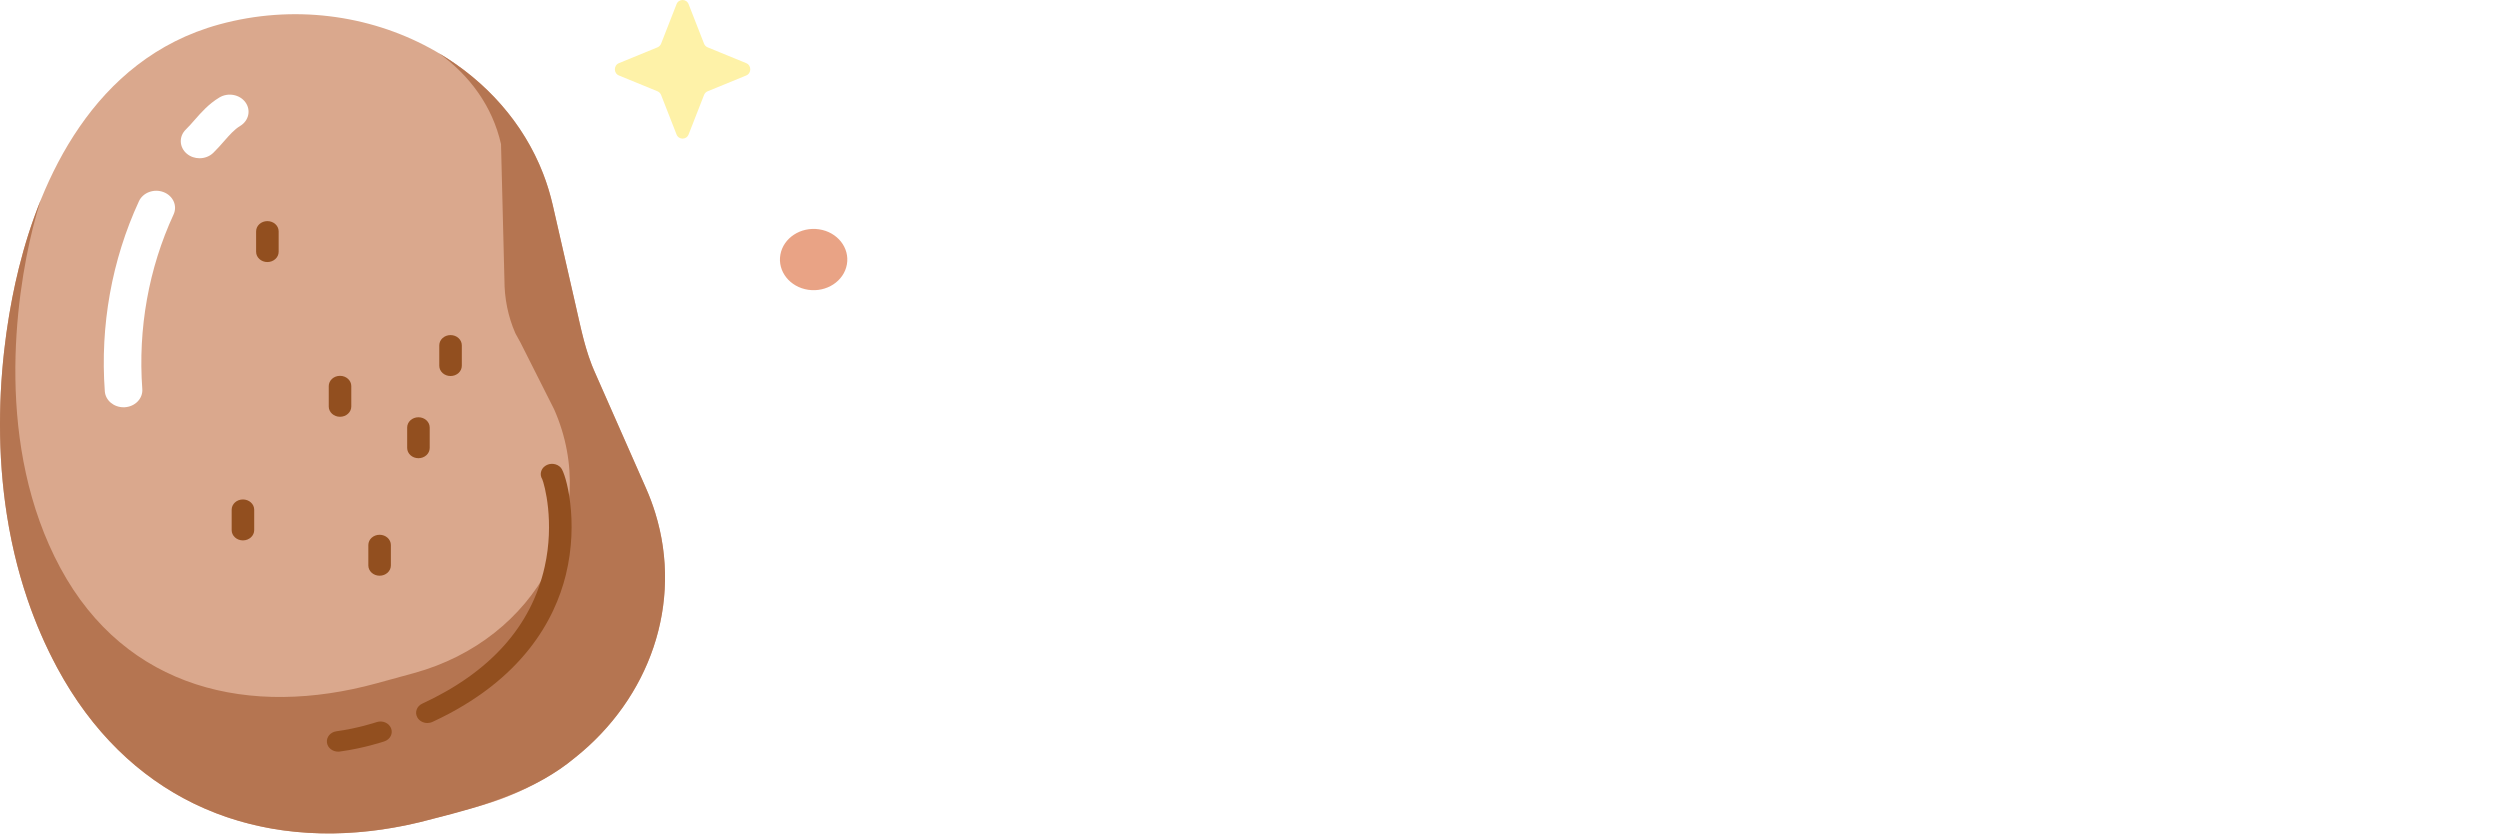 <svg width="352" height="118" viewBox="0 0 352 118" fill="none" xmlns="http://www.w3.org/2000/svg">
<g filter="url(#filter0_d)">
<path d="M153.24 55.349H138.672L143.16 50.693C144.344 49.461 145.272 48.421 145.944 47.573C146.616 46.709 147.112 45.981 147.432 45.389C147.768 44.797 147.976 44.317 148.056 43.949C148.136 43.581 148.176 43.269 148.176 43.013C148.176 42.741 148.128 42.477 148.032 42.221C147.952 41.965 147.824 41.741 147.648 41.549C147.472 41.341 147.256 41.181 147 41.069C146.76 40.941 146.472 40.877 146.136 40.877C145.496 40.877 144.992 41.085 144.624 41.501C144.272 41.917 144.096 42.437 144.096 43.061C144.096 43.237 144.12 43.493 144.168 43.829H139.032C139.032 42.773 139.2 41.813 139.536 40.949C139.888 40.085 140.376 39.341 141 38.717C141.624 38.093 142.36 37.613 143.208 37.277C144.072 36.941 145.016 36.773 146.04 36.773C147.048 36.773 147.976 36.933 148.824 37.253C149.688 37.573 150.432 38.021 151.056 38.597C151.68 39.173 152.168 39.861 152.52 40.661C152.872 41.445 153.048 42.301 153.048 43.229C153.048 44.221 152.832 45.141 152.4 45.989C151.984 46.821 151.312 47.677 150.384 48.557L147.384 51.365H153.24V55.349ZM157.145 50.765H161.225L156.809 58.709H154.024L157.145 50.765ZM171.541 48.029V40.901L167.389 48.029H171.541ZM175.909 48.029H178.093V51.629H175.909V55.349H171.541V51.629H162.805V48.605L169.717 37.253H175.909V48.029ZM183.917 46.277C183.917 47.077 183.989 47.805 184.133 48.461C184.277 49.117 184.477 49.685 184.733 50.165C185.005 50.645 185.325 51.021 185.693 51.293C186.061 51.549 186.477 51.677 186.941 51.677C187.389 51.677 187.797 51.549 188.165 51.293C188.549 51.021 188.869 50.645 189.125 50.165C189.381 49.685 189.581 49.117 189.725 48.461C189.869 47.805 189.941 47.077 189.941 46.277C189.941 45.493 189.869 44.773 189.725 44.117C189.581 43.445 189.381 42.877 189.125 42.413C188.869 41.933 188.549 41.565 188.165 41.309C187.797 41.037 187.389 40.901 186.941 40.901C186.477 40.901 186.061 41.037 185.693 41.309C185.325 41.565 185.005 41.933 184.733 42.413C184.477 42.877 184.277 43.445 184.133 44.117C183.989 44.773 183.917 45.493 183.917 46.277ZM179.261 46.277C179.261 44.837 179.445 43.533 179.813 42.365C180.197 41.181 180.725 40.173 181.397 39.341C182.085 38.509 182.893 37.869 183.821 37.421C184.765 36.957 185.805 36.725 186.941 36.725C188.061 36.725 189.093 36.957 190.037 37.421C190.981 37.869 191.789 38.509 192.461 39.341C193.133 40.173 193.653 41.181 194.021 42.365C194.405 43.533 194.597 44.837 194.597 46.277C194.597 47.717 194.405 49.029 194.021 50.213C193.653 51.381 193.133 52.389 192.461 53.237C191.789 54.069 190.981 54.717 190.037 55.181C189.093 55.629 188.061 55.853 186.941 55.853C185.805 55.853 184.765 55.629 183.821 55.181C182.893 54.717 182.085 54.069 181.397 53.237C180.725 52.389 180.197 51.381 179.813 50.213C179.445 49.029 179.261 47.717 179.261 46.277ZM200.23 46.277C200.23 47.077 200.302 47.805 200.446 48.461C200.59 49.117 200.79 49.685 201.046 50.165C201.318 50.645 201.638 51.021 202.006 51.293C202.374 51.549 202.79 51.677 203.254 51.677C203.702 51.677 204.11 51.549 204.478 51.293C204.862 51.021 205.182 50.645 205.438 50.165C205.694 49.685 205.894 49.117 206.038 48.461C206.182 47.805 206.254 47.077 206.254 46.277C206.254 45.493 206.182 44.773 206.038 44.117C205.894 43.445 205.694 42.877 205.438 42.413C205.182 41.933 204.862 41.565 204.478 41.309C204.11 41.037 203.702 40.901 203.254 40.901C202.79 40.901 202.374 41.037 202.006 41.309C201.638 41.565 201.318 41.933 201.046 42.413C200.79 42.877 200.59 43.445 200.446 44.117C200.302 44.773 200.23 45.493 200.23 46.277ZM195.574 46.277C195.574 44.837 195.758 43.533 196.126 42.365C196.51 41.181 197.038 40.173 197.71 39.341C198.398 38.509 199.206 37.869 200.134 37.421C201.078 36.957 202.118 36.725 203.254 36.725C204.374 36.725 205.406 36.957 206.35 37.421C207.294 37.869 208.102 38.509 208.774 39.341C209.446 40.173 209.966 41.181 210.334 42.365C210.718 43.533 210.91 44.837 210.91 46.277C210.91 47.717 210.718 49.029 210.334 50.213C209.966 51.381 209.446 52.389 208.774 53.237C208.102 54.069 207.294 54.717 206.35 55.181C205.406 55.629 204.374 55.853 203.254 55.853C202.118 55.853 201.078 55.629 200.134 55.181C199.206 54.717 198.398 54.069 197.71 53.237C197.038 52.389 196.51 51.381 196.126 50.213C195.758 49.029 195.574 47.717 195.574 46.277ZM214.238 50.765H218.318L213.902 58.709H211.118L214.238 50.765ZM224.699 46.277C224.699 47.077 224.771 47.805 224.915 48.461C225.059 49.117 225.259 49.685 225.515 50.165C225.787 50.645 226.107 51.021 226.475 51.293C226.843 51.549 227.259 51.677 227.723 51.677C228.171 51.677 228.579 51.549 228.947 51.293C229.331 51.021 229.651 50.645 229.907 50.165C230.163 49.685 230.363 49.117 230.507 48.461C230.651 47.805 230.723 47.077 230.723 46.277C230.723 45.493 230.651 44.773 230.507 44.117C230.363 43.445 230.163 42.877 229.907 42.413C229.651 41.933 229.331 41.565 228.947 41.309C228.579 41.037 228.171 40.901 227.723 40.901C227.259 40.901 226.843 41.037 226.475 41.309C226.107 41.565 225.787 41.933 225.515 42.413C225.259 42.877 225.059 43.445 224.915 44.117C224.771 44.773 224.699 45.493 224.699 46.277ZM220.043 46.277C220.043 44.837 220.227 43.533 220.595 42.365C220.979 41.181 221.507 40.173 222.179 39.341C222.867 38.509 223.675 37.869 224.603 37.421C225.547 36.957 226.587 36.725 227.723 36.725C228.843 36.725 229.875 36.957 230.819 37.421C231.763 37.869 232.571 38.509 233.243 39.341C233.915 40.173 234.435 41.181 234.803 42.365C235.187 43.533 235.379 44.837 235.379 46.277C235.379 47.717 235.187 49.029 234.803 50.213C234.435 51.381 233.915 52.389 233.243 53.237C232.571 54.069 231.763 54.717 230.819 55.181C229.875 55.629 228.843 55.853 227.723 55.853C226.587 55.853 225.547 55.629 224.603 55.181C223.675 54.717 222.867 54.069 222.179 53.237C221.507 52.389 220.979 51.381 220.595 50.213C220.227 49.029 220.043 47.717 220.043 46.277ZM241.011 46.277C241.011 47.077 241.083 47.805 241.227 48.461C241.371 49.117 241.571 49.685 241.827 50.165C242.099 50.645 242.419 51.021 242.787 51.293C243.155 51.549 243.571 51.677 244.035 51.677C244.483 51.677 244.891 51.549 245.259 51.293C245.643 51.021 245.963 50.645 246.219 50.165C246.475 49.685 246.675 49.117 246.819 48.461C246.963 47.805 247.035 47.077 247.035 46.277C247.035 45.493 246.963 44.773 246.819 44.117C246.675 43.445 246.475 42.877 246.219 42.413C245.963 41.933 245.643 41.565 245.259 41.309C244.891 41.037 244.483 40.901 244.035 40.901C243.571 40.901 243.155 41.037 242.787 41.309C242.419 41.565 242.099 41.933 241.827 42.413C241.571 42.877 241.371 43.445 241.227 44.117C241.083 44.773 241.011 45.493 241.011 46.277ZM236.355 46.277C236.355 44.837 236.539 43.533 236.907 42.365C237.291 41.181 237.819 40.173 238.491 39.341C239.179 38.509 239.987 37.869 240.915 37.421C241.859 36.957 242.899 36.725 244.035 36.725C245.155 36.725 246.187 36.957 247.131 37.421C248.075 37.869 248.883 38.509 249.555 39.341C250.227 40.173 250.747 41.181 251.115 42.365C251.499 43.533 251.691 44.837 251.691 46.277C251.691 47.717 251.499 49.029 251.115 50.213C250.747 51.381 250.227 52.389 249.555 53.237C248.883 54.069 248.075 54.717 247.131 55.181C246.187 55.629 245.155 55.853 244.035 55.853C242.899 55.853 241.859 55.629 240.915 55.181C239.987 54.717 239.179 54.069 238.491 53.237C237.819 52.389 237.291 51.381 236.907 50.213C236.539 49.029 236.355 47.717 236.355 46.277ZM257.324 46.277C257.324 47.077 257.396 47.805 257.54 48.461C257.684 49.117 257.884 49.685 258.14 50.165C258.412 50.645 258.732 51.021 259.1 51.293C259.468 51.549 259.884 51.677 260.348 51.677C260.796 51.677 261.204 51.549 261.572 51.293C261.956 51.021 262.276 50.645 262.532 50.165C262.788 49.685 262.988 49.117 263.132 48.461C263.276 47.805 263.348 47.077 263.348 46.277C263.348 45.493 263.276 44.773 263.132 44.117C262.988 43.445 262.788 42.877 262.532 42.413C262.276 41.933 261.956 41.565 261.572 41.309C261.204 41.037 260.796 40.901 260.348 40.901C259.884 40.901 259.468 41.037 259.1 41.309C258.732 41.565 258.412 41.933 258.14 42.413C257.884 42.877 257.684 43.445 257.54 44.117C257.396 44.773 257.324 45.493 257.324 46.277ZM252.668 46.277C252.668 44.837 252.852 43.533 253.22 42.365C253.604 41.181 254.132 40.173 254.804 39.341C255.492 38.509 256.3 37.869 257.228 37.421C258.172 36.957 259.212 36.725 260.348 36.725C261.468 36.725 262.5 36.957 263.444 37.421C264.388 37.869 265.196 38.509 265.868 39.341C266.54 40.173 267.06 41.181 267.428 42.365C267.812 43.533 268.004 44.837 268.004 46.277C268.004 47.717 267.812 49.029 267.428 50.213C267.06 51.381 266.54 52.389 265.868 53.237C265.196 54.069 264.388 54.717 263.444 55.181C262.5 55.629 261.468 55.853 260.348 55.853C259.212 55.853 258.172 55.629 257.228 55.181C256.3 54.717 255.492 54.069 254.804 53.237C254.132 52.389 253.604 51.381 253.22 50.213C252.852 49.029 252.668 47.717 252.668 46.277ZM142.95 72.005H144.12C145.416 72.005 146.064 71.441 146.064 70.313C146.064 69.185 145.416 68.621 144.12 68.621H142.95V72.005ZM142.95 79.349H139.422V65.777H145.038C146.562 65.777 147.726 66.173 148.53 66.965C149.346 67.757 149.754 68.873 149.754 70.313C149.754 71.753 149.346 72.869 148.53 73.661C147.726 74.453 146.562 74.849 145.038 74.849H142.95V79.349ZM154.699 72.563C154.699 73.103 154.801 73.601 155.005 74.057C155.209 74.513 155.485 74.909 155.833 75.245C156.181 75.581 156.583 75.845 157.039 76.037C157.507 76.217 157.999 76.307 158.515 76.307C159.031 76.307 159.517 76.217 159.973 76.037C160.441 75.845 160.849 75.581 161.197 75.245C161.557 74.909 161.839 74.513 162.043 74.057C162.247 73.601 162.349 73.103 162.349 72.563C162.349 72.023 162.247 71.525 162.043 71.069C161.839 70.613 161.557 70.217 161.197 69.881C160.849 69.545 160.441 69.287 159.973 69.107C159.517 68.915 159.031 68.819 158.515 68.819C157.999 68.819 157.507 68.915 157.039 69.107C156.583 69.287 156.181 69.545 155.833 69.881C155.485 70.217 155.209 70.613 155.005 71.069C154.801 71.525 154.699 72.023 154.699 72.563ZM151.009 72.563C151.009 71.555 151.195 70.619 151.567 69.755C151.939 68.879 152.455 68.117 153.115 67.469C153.775 66.821 154.561 66.317 155.473 65.957C156.397 65.585 157.411 65.399 158.515 65.399C159.607 65.399 160.615 65.585 161.539 65.957C162.463 66.317 163.255 66.821 163.915 67.469C164.587 68.117 165.109 68.879 165.481 69.755C165.853 70.619 166.039 71.555 166.039 72.563C166.039 73.571 165.853 74.513 165.481 75.389C165.109 76.253 164.587 77.009 163.915 77.657C163.255 78.305 162.463 78.815 161.539 79.187C160.615 79.547 159.607 79.727 158.515 79.727C157.411 79.727 156.397 79.547 155.473 79.187C154.561 78.815 153.775 78.305 153.115 77.657C152.455 77.009 151.939 76.253 151.567 75.389C151.195 74.513 151.009 73.571 151.009 72.563ZM173.275 68.765V79.349H169.747V68.765H166.849V65.777H176.173V68.765H173.275ZM184.49 74.309L182.906 69.791L181.322 74.309H184.49ZM185.426 76.991H180.386L179.576 79.349H175.814L180.979 65.777H184.832L189.998 79.349H186.236L185.426 76.991ZM196.091 68.765V79.349H192.563V68.765H189.665V65.777H198.989V68.765H196.091ZM203.514 72.563C203.514 73.103 203.616 73.601 203.82 74.057C204.024 74.513 204.3 74.909 204.648 75.245C204.996 75.581 205.398 75.845 205.854 76.037C206.322 76.217 206.814 76.307 207.33 76.307C207.846 76.307 208.332 76.217 208.788 76.037C209.256 75.845 209.664 75.581 210.012 75.245C210.372 74.909 210.654 74.513 210.858 74.057C211.062 73.601 211.164 73.103 211.164 72.563C211.164 72.023 211.062 71.525 210.858 71.069C210.654 70.613 210.372 70.217 210.012 69.881C209.664 69.545 209.256 69.287 208.788 69.107C208.332 68.915 207.846 68.819 207.33 68.819C206.814 68.819 206.322 68.915 205.854 69.107C205.398 69.287 204.996 69.545 204.648 69.881C204.3 70.217 204.024 70.613 203.82 71.069C203.616 71.525 203.514 72.023 203.514 72.563ZM199.824 72.563C199.824 71.555 200.01 70.619 200.382 69.755C200.754 68.879 201.27 68.117 201.93 67.469C202.59 66.821 203.376 66.317 204.288 65.957C205.212 65.585 206.226 65.399 207.33 65.399C208.422 65.399 209.43 65.585 210.354 65.957C211.278 66.317 212.07 66.821 212.73 67.469C213.402 68.117 213.924 68.879 214.296 69.755C214.668 70.619 214.854 71.555 214.854 72.563C214.854 73.571 214.668 74.513 214.296 75.389C213.924 76.253 213.402 77.009 212.73 77.657C212.07 78.305 211.278 78.815 210.354 79.187C209.43 79.547 208.422 79.727 207.33 79.727C206.226 79.727 205.212 79.547 204.288 79.187C203.376 78.815 202.59 78.305 201.93 77.657C201.27 77.009 200.754 76.253 200.382 75.389C200.01 74.513 199.824 73.571 199.824 72.563ZM224.804 68.765H220.61V71.033H224.57V74.021H220.61V76.361H224.804V79.349H217.082V65.777H224.804V68.765ZM234.8 69.251C234.416 68.939 234.032 68.711 233.648 68.567C233.264 68.411 232.892 68.333 232.532 68.333C232.076 68.333 231.704 68.441 231.416 68.657C231.128 68.873 230.984 69.155 230.984 69.503C230.984 69.743 231.056 69.941 231.2 70.097C231.344 70.253 231.53 70.391 231.758 70.511C231.998 70.619 232.262 70.715 232.55 70.799C232.85 70.883 233.144 70.973 233.432 71.069C234.584 71.453 235.424 71.969 235.952 72.617C236.492 73.253 236.762 74.087 236.762 75.119C236.762 75.815 236.642 76.445 236.402 77.009C236.174 77.573 235.832 78.059 235.376 78.467C234.932 78.863 234.38 79.169 233.72 79.385C233.072 79.613 232.334 79.727 231.506 79.727C229.79 79.727 228.2 79.217 226.736 78.197L228.248 75.353C228.776 75.821 229.298 76.169 229.814 76.397C230.33 76.625 230.84 76.739 231.344 76.739C231.92 76.739 232.346 76.607 232.622 76.343C232.91 76.079 233.054 75.779 233.054 75.443C233.054 75.239 233.018 75.065 232.946 74.921C232.874 74.765 232.754 74.627 232.586 74.507C232.418 74.375 232.196 74.255 231.92 74.147C231.656 74.039 231.332 73.919 230.948 73.787C230.492 73.643 230.042 73.487 229.598 73.319C229.166 73.139 228.776 72.905 228.428 72.617C228.092 72.329 227.816 71.969 227.6 71.537C227.396 71.093 227.294 70.535 227.294 69.863C227.294 69.191 227.402 68.585 227.618 68.045C227.846 67.493 228.158 67.025 228.554 66.641C228.962 66.245 229.454 65.939 230.03 65.723C230.618 65.507 231.272 65.399 231.992 65.399C232.664 65.399 233.366 65.495 234.098 65.687C234.83 65.867 235.532 66.137 236.204 66.497L234.8 69.251Z" fill="white"/>
</g>
<path d="M67.252 113.563L60.957 115.287C39.59 121.139 19.178 114.685 8.044 94C-3.089 73.315 -0.351 49.842 2.658 37.734C5.667 25.627 12.988 8.337 30.858 3.443C51.677 -2.258 73.395 9.492 77.821 28.852L81.952 46.922C82.396 48.865 83.028 50.769 83.841 52.611L90.958 68.746C99.063 87.118 88.093 107.856 67.252 113.563Z" fill="#DAA88D"/>
<path d="M60.957 115.287C68.012 113.545 75.562 111.259 80.964 106.675C91.45 98.327 96.204 84.97 92.257 72.214C91.897 71.052 91.465 69.894 90.958 68.746L83.841 52.611C82.459 49.677 81.685 45.762 80.97 42.627L77.821 28.852C77.472 27.355 77.027 25.877 76.466 24.434C73.684 17.272 68.419 11.424 61.798 7.496C66.143 10.64 69.327 14.95 70.543 20.281L71.023 39.416C71.024 41.988 71.519 44.548 72.569 46.936C72.575 46.951 73.302 48.267 73.308 48.282L78.019 57.626C84.738 72.84 75.598 90.03 58.267 94.776L53.032 96.21C35.264 101.076 17.735 97.098 8.5 79.97C-0.733 62.842 2.134 42.041 4.648 32.007C4.958 30.771 5.322 29.469 5.751 28.128C4.433 31.4 3.48 34.447 2.657 37.734C0.101 48.02 -2.258 66.51 3.917 84.524C5.034 87.779 6.382 90.909 8.044 94C12.914 103.05 19.561 109.376 27.287 113.139C29.275 114.107 31.347 114.914 33.487 115.546C41.948 118.06 51.356 117.917 60.957 115.287Z" fill="#B57551"/>
<path d="M17.395 57.344C16.014 57.344 14.851 56.37 14.758 55.098C14.083 45.849 15.745 36.593 19.563 28.332C20.129 27.108 21.68 26.533 23.026 27.047C24.373 27.562 25.005 28.972 24.439 30.197C20.938 37.772 19.415 46.273 20.036 54.78C20.133 56.105 19.03 57.251 17.573 57.339C17.513 57.343 17.454 57.344 17.395 57.344Z" fill="white"/>
<path d="M28.098 22.281C27.453 22.281 26.806 22.068 26.297 21.637C25.228 20.732 25.167 19.21 26.162 18.238C26.585 17.824 26.984 17.37 27.406 16.888C28.334 15.829 29.387 14.629 30.892 13.724C32.111 12.992 33.751 13.296 34.557 14.404C35.362 15.512 35.028 17.005 33.809 17.737C33.001 18.223 32.325 18.994 31.541 19.888C31.076 20.418 30.595 20.966 30.035 21.514C29.514 22.023 28.806 22.281 28.098 22.281Z" fill="white"/>
<path d="M47.875 58.682C46.998 58.682 46.288 58.036 46.288 57.239V54.361C46.288 53.563 46.998 52.917 47.875 52.917C48.751 52.917 49.462 53.563 49.462 54.361V57.239C49.462 58.036 48.751 58.682 47.875 58.682Z" fill="#924F1F"/>
<path d="M63.437 52.944C62.561 52.944 61.85 52.298 61.85 51.501V48.622C61.85 47.825 62.561 47.179 63.437 47.179C64.314 47.179 65.024 47.825 65.024 48.622V51.501C65.024 52.298 64.314 52.944 63.437 52.944Z" fill="#924F1F"/>
<path d="M58.916 64.516C58.039 64.516 57.329 63.87 57.329 63.072V60.194C57.329 59.397 58.039 58.751 58.916 58.751C59.792 58.751 60.503 59.397 60.503 60.194V63.072C60.503 63.87 59.792 64.516 58.916 64.516Z" fill="#924F1F"/>
<path d="M34.205 76.088C33.328 76.088 32.618 75.442 32.618 74.644V71.766C32.618 70.969 33.328 70.323 34.205 70.323C35.081 70.323 35.792 70.969 35.792 71.766V74.644C35.792 75.441 35.081 76.088 34.205 76.088Z" fill="#924F1F"/>
<path d="M53.448 81.06C52.572 81.06 51.861 80.414 51.861 79.617V76.739C51.861 75.942 52.571 75.296 53.448 75.296C54.324 75.296 55.035 75.942 55.035 76.739V79.617C55.035 80.414 54.324 81.06 53.448 81.06Z" fill="#924F1F"/>
<path d="M37.647 36.897C36.771 36.897 36.06 36.251 36.06 35.454V32.575C36.06 31.778 36.771 31.132 37.647 31.132C38.524 31.132 39.234 31.778 39.234 32.575V35.454C39.234 36.251 38.523 36.897 37.647 36.897Z" fill="#924F1F"/>
<path d="M60.175 101.8C59.597 101.8 59.039 101.512 58.76 101.011C58.362 100.301 58.673 99.432 59.455 99.071C69.011 94.65 74.809 88.177 76.686 79.831C78.113 73.488 76.662 68.202 76.345 67.465C75.96 66.85 76.121 66.055 76.754 65.61C77.448 65.122 78.444 65.238 78.98 65.869C79.682 66.694 81.551 73.329 79.662 80.973C78.136 87.148 73.641 95.746 60.893 101.643C60.663 101.75 60.417 101.8 60.175 101.8ZM76.468 67.633C76.469 67.633 76.469 67.634 76.469 67.634C76.469 67.634 76.469 67.633 76.468 67.633ZM76.33 67.43V67.43C76.33 67.43 76.33 67.43 76.33 67.43Z" fill="#924F1F"/>
<path d="M47.607 105.832C46.833 105.832 46.156 105.316 46.04 104.599C45.912 103.81 46.511 103.077 47.379 102.961C50.386 102.558 52.993 101.686 53.019 101.677C53.84 101.399 54.754 101.781 55.059 102.528C55.364 103.275 54.945 104.106 54.123 104.383C54.004 104.423 51.174 105.371 47.841 105.817C47.762 105.827 47.684 105.832 47.607 105.832Z" fill="#924F1F"/>
<path d="M96.956 0.589L99.128 6.144C99.221 6.382 99.405 6.571 99.638 6.666L105.065 8.89C105.831 9.204 105.831 10.315 105.065 10.629L99.638 12.853C99.405 12.949 99.221 13.137 99.128 13.375L96.956 18.931C96.649 19.715 95.563 19.715 95.256 18.931L93.084 13.375C92.991 13.137 92.807 12.949 92.574 12.853L87.147 10.629C86.38 10.315 86.38 9.204 87.147 8.89L92.574 6.666C92.807 6.571 92.991 6.382 93.084 6.144L95.256 0.589C95.563 -0.196 96.649 -0.196 96.956 0.589Z" fill="#FEF2A8"/>
<path d="M119.241 37.235C119.66 34.883 117.904 32.667 115.318 32.286C112.732 31.905 110.296 33.502 109.877 35.854C109.458 38.206 111.214 40.422 113.8 40.803C116.386 41.184 118.822 39.587 119.241 37.235Z" fill="#E9A385"/>
<defs>
<filter id="filter0_d" x="134.672" y="36.725" width="137.331" height="51.002" filterUnits="userSpaceOnUse" color-interpolation-filters="sRGB">
<feFlood flood-opacity="0" result="BackgroundImageFix"/>
<feColorMatrix in="SourceAlpha" type="matrix" values="0 0 0 0 0 0 0 0 0 0 0 0 0 0 0 0 0 0 127 0"/>
<feOffset dy="4"/>
<feGaussianBlur stdDeviation="2"/>
<feColorMatrix type="matrix" values="0 0 0 0 0.121 0 0 0 0 0.279 0 0 0 0 0.117 0 0 0 0.75 0"/>
<feBlend mode="normal" in2="BackgroundImageFix" result="effect1_dropShadow"/>
<feBlend mode="normal" in="SourceGraphic" in2="effect1_dropShadow" result="shape"/>
</filter>
</defs>
</svg>
